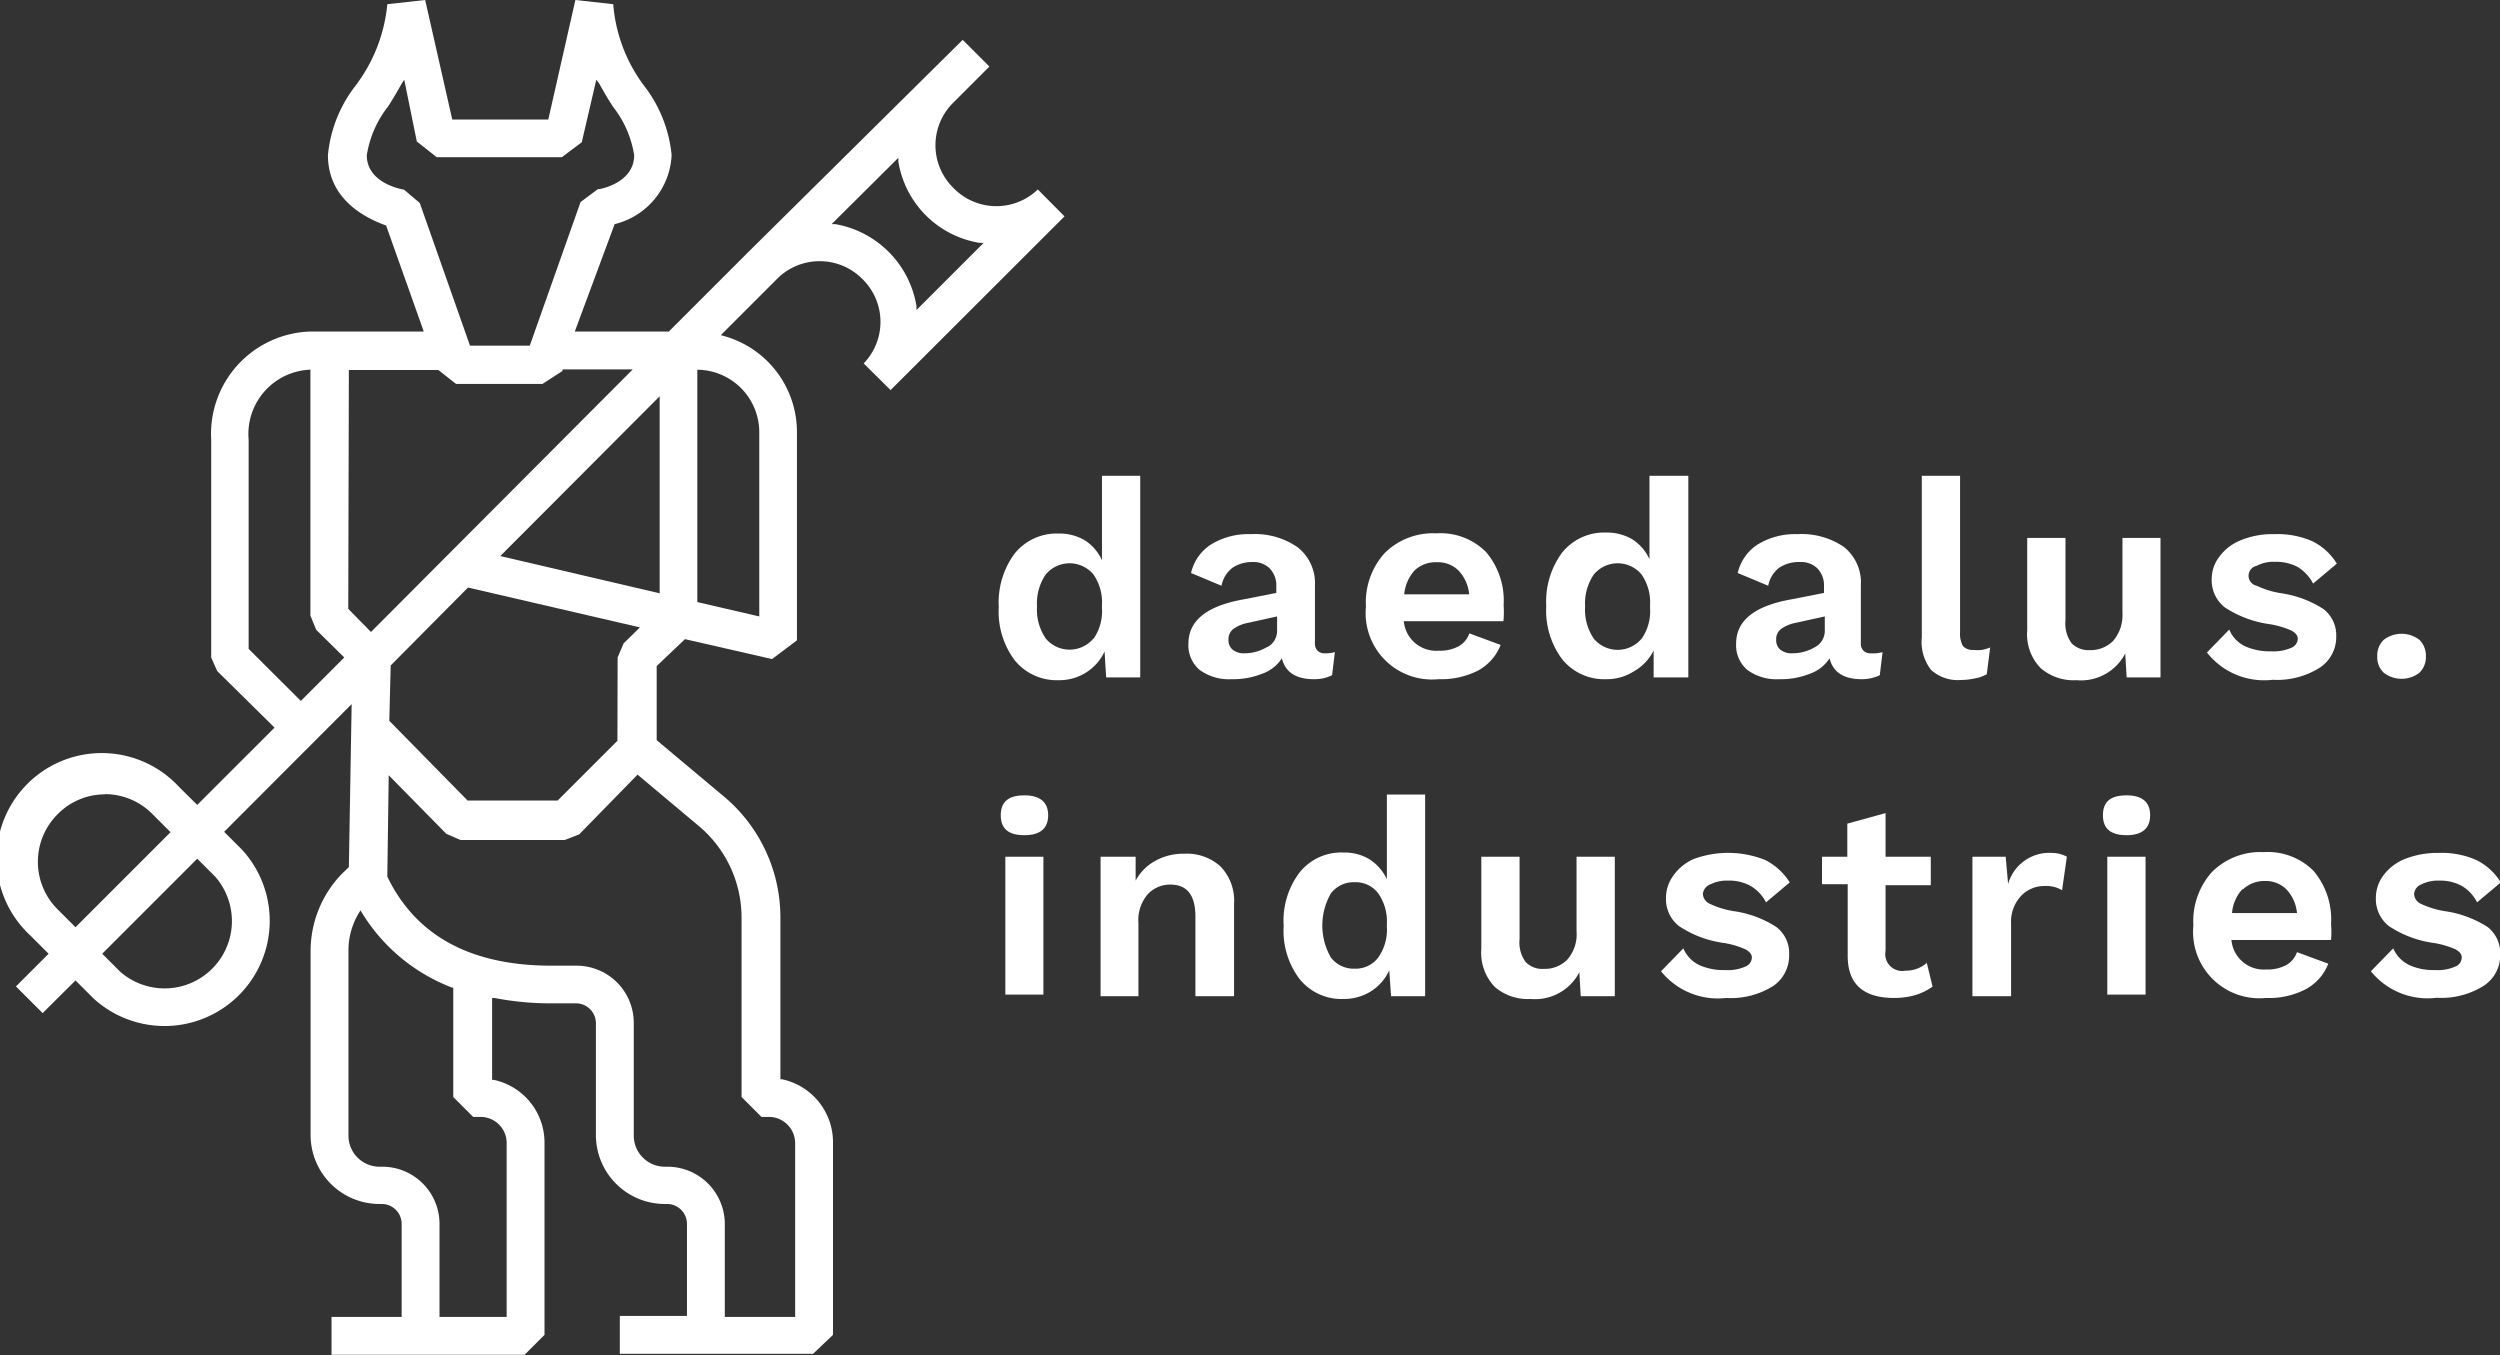 <svg xmlns="http://www.w3.org/2000/svg" viewBox="0 0 125.48 68.02"><rect x="0" y="0" width="125.48" height="68.02" fill="#333333" stroke="none"/><title>logo_</title><g id="logos"><path d="M57.23,23.88V34H55.52l-.08-1.3a2.46,2.46,0,0,1-.92,1.05,2.51,2.51,0,0,1-1.39.39,2.71,2.71,0,0,1-2.2-1,4.07,4.07,0,0,1-.8-2.67,4.13,4.13,0,0,1,.8-2.69,2.71,2.71,0,0,1,2.2-1,2.5,2.5,0,0,1,1.32.34,2.32,2.32,0,0,1,.86,1V23.88Zm-2.35,8.19a2.42,2.42,0,0,0,.43-1.55v-.14a2.46,2.46,0,0,0-.43-1.55,1.56,1.56,0,0,0-2.39,0,2.57,2.57,0,0,0-.44,1.61,2.57,2.57,0,0,0,.44,1.61,1.56,1.56,0,0,0,2.39,0Z" style="fill:#fff"/><path d="M67,32.73l-.14,1.16a2,2,0,0,1-.91.2c-.9,0-1.44-.35-1.61-1.05a1.93,1.93,0,0,1-1,.78,3.9,3.9,0,0,1-1.52.27,2.5,2.5,0,0,1-1.6-.46,1.61,1.61,0,0,1-.57-1.33c0-1.14.91-1.88,2.73-2.21l1.68-.33v-.33a1.23,1.23,0,0,0-.32-.89,1.15,1.15,0,0,0-.87-.33,1.78,1.78,0,0,0-1,.28,1.48,1.48,0,0,0-.56.91l-1.53-.64a2.32,2.32,0,0,1,1-1.43,3.59,3.59,0,0,1,2-.52,3.76,3.76,0,0,1,2.34.65A2.29,2.29,0,0,1,66,29.39v2.87a.52.52,0,0,0,.13.4.5.5,0,0,0,.39.13A1.56,1.56,0,0,0,67,32.73Zm-3.41-.24a.92.92,0,0,0,.51-.82v-.73l-1.5.33a1.82,1.82,0,0,0-.71.31.64.64,0,0,0-.23.52.62.62,0,0,0,.21.51.89.89,0,0,0,.59.18A2.2,2.2,0,0,0,63.57,32.49Z" style="fill:#fff"/><path d="M75.46,31.18h-5a1.63,1.63,0,0,0,1.75,1.48,2,2,0,0,0,1-.22,1.19,1.19,0,0,0,.54-.65l1.57.58a2.5,2.5,0,0,1-1.12,1.28,4.1,4.1,0,0,1-2,.44,3.33,3.33,0,0,1-3.64-3.64,3.69,3.69,0,0,1,.93-2.68,3.43,3.43,0,0,1,2.6-1,3.22,3.22,0,0,1,2.5.94,3.77,3.77,0,0,1,.88,2.67A4.77,4.77,0,0,1,75.46,31.18ZM71,28.63a2.09,2.09,0,0,0-.52,1.2h3.26a2,2,0,0,0-.53-1.19,1.47,1.47,0,0,0-1.09-.42A1.54,1.54,0,0,0,71,28.63Z" style="fill:#fff"/><path d="M84.74,23.88V34H83L83,32.65A2.46,2.46,0,0,1,82,33.7a2.51,2.51,0,0,1-1.39.39,2.71,2.71,0,0,1-2.2-1,4.07,4.07,0,0,1-.8-2.67,4.13,4.13,0,0,1,.8-2.69,2.71,2.71,0,0,1,2.2-1,2.5,2.5,0,0,1,1.32.34,2.32,2.32,0,0,1,.86,1V23.88Zm-2.35,8.19a2.42,2.42,0,0,0,.43-1.55v-.14a2.46,2.46,0,0,0-.43-1.55,1.56,1.56,0,0,0-2.39,0,2.57,2.57,0,0,0-.44,1.61A2.57,2.57,0,0,0,80,32.06a1.56,1.56,0,0,0,2.39,0Z" style="fill:#fff"/><path d="M94.49,32.73l-.14,1.16a2.06,2.06,0,0,1-.91.2c-.9,0-1.44-.35-1.61-1.05a1.93,1.93,0,0,1-1,.78,3.9,3.9,0,0,1-1.52.27,2.48,2.48,0,0,1-1.6-.46,1.61,1.61,0,0,1-.57-1.33c0-1.14.91-1.88,2.73-2.21l1.68-.33v-.33a1.23,1.23,0,0,0-.32-.89,1.15,1.15,0,0,0-.87-.33,1.78,1.78,0,0,0-1.05.28,1.48,1.48,0,0,0-.56.91l-1.53-.64a2.32,2.32,0,0,1,1-1.43,3.59,3.59,0,0,1,2-.52,3.76,3.76,0,0,1,2.34.65,2.29,2.29,0,0,1,.84,1.93v2.87a.52.52,0,0,0,.13.4.5.5,0,0,0,.39.13A1.61,1.61,0,0,0,94.49,32.73Zm-3.41-.24a.92.92,0,0,0,.51-.82v-.73l-1.5.33a1.82,1.82,0,0,0-.71.31.64.64,0,0,0-.23.52.62.62,0,0,0,.21.51.89.89,0,0,0,.59.18A2.2,2.2,0,0,0,91.08,32.49Z" style="fill:#fff"/><path d="M98.38,31.72a1.29,1.29,0,0,0,.14.7.65.65,0,0,0,.54.2,1.76,1.76,0,0,0,.42,0,2.48,2.48,0,0,0,.41-.12l-.17,1.34a1.83,1.83,0,0,1-.59.21,3.51,3.51,0,0,1-.71.08,2,2,0,0,1-1.49-.5A2.27,2.27,0,0,1,96.46,32V23.88h1.92Z" style="fill:#fff"/><path d="M108.44,27v7h-1.7l-.07-1.2a2.5,2.5,0,0,1-2.45,1.34,2.53,2.53,0,0,1-1.8-.61,2.44,2.44,0,0,1-.67-1.9V27h1.92v4.14a1.67,1.67,0,0,0,.31,1.15,1.18,1.18,0,0,0,.91.34,1.58,1.58,0,0,0,1.18-.47,2,2,0,0,0,.46-1.41V27Z" style="fill:#fff"/><path d="M110.77,32.75l1.12-1.15a1.61,1.61,0,0,0,.8.84,3,3,0,0,0,1.3.25,2.18,2.18,0,0,0,1-.17.51.51,0,0,0,.34-.46c0-.16-.11-.3-.32-.41a4.32,4.32,0,0,0-1.08-.32,5.42,5.42,0,0,1-2.27-.85,1.73,1.73,0,0,1-.65-1.42,1.82,1.82,0,0,1,.37-1.1,2.46,2.46,0,0,1,1.08-.84,4.16,4.16,0,0,1,1.7-.31,4.34,4.34,0,0,1,1.91.36,3,3,0,0,1,1.22,1.12l-1.19,1a2.14,2.14,0,0,0-.77-.83,2.29,2.29,0,0,0-1.14-.26,1.77,1.77,0,0,0-.92.2.51.51,0,0,0,0,1,4.4,4.4,0,0,0,1.19.37,5.33,5.33,0,0,1,2.16.8,1.66,1.66,0,0,1,.64,1.38,1.83,1.83,0,0,1-.84,1.57,4,4,0,0,1-2.35.6A3.65,3.65,0,0,1,110.77,32.75Z" style="fill:#fff"/><path d="M121.43,32.11a1.1,1.1,0,0,1,.33.83,1.08,1.08,0,0,1-.33.83,1.47,1.47,0,0,1-1.78,0,1.06,1.06,0,0,1-.33-.83,1.07,1.07,0,0,1,.33-.83,1.47,1.47,0,0,1,1.78,0Z" style="fill:#fff"/><path d="M50.23,40.92c0-.69.4-1,1.19-1s1.19.35,1.19,1-.39,1-1.19,1S50.23,41.6,50.23,40.92Zm2.14,9H50.46V43h1.91Z" style="fill:#fff"/><path d="M61.24,43.47a2.46,2.46,0,0,1,.7,1.89V50H60v-4c0-1.07-.42-1.6-1.25-1.6a1.53,1.53,0,0,0-1.14.48,2,2,0,0,0-.47,1.45V50H55.24V43H57L57,44.2a2.45,2.45,0,0,1,1-1,2.88,2.88,0,0,1,1.43-.35A2.53,2.53,0,0,1,61.24,43.47Z" style="fill:#fff"/><path d="M71.53,39.88V50H69.82l-.09-1.3a2.44,2.44,0,0,1-.91,1.05,2.54,2.54,0,0,1-1.4.39,2.69,2.69,0,0,1-2.19-1,4,4,0,0,1-.8-2.67,4,4,0,0,1,.8-2.68,2.67,2.67,0,0,1,2.19-1,2.45,2.45,0,0,1,1.32.34,2.42,2.42,0,0,1,.87,1V39.88Zm-2.36,8.19a2.42,2.42,0,0,0,.44-1.55v-.14a2.46,2.46,0,0,0-.44-1.55A1.42,1.42,0,0,0,68,44.28a1.44,1.44,0,0,0-1.2.56,3.23,3.23,0,0,0,0,3.22,1.44,1.44,0,0,0,1.2.56A1.42,1.42,0,0,0,69.17,48.07Z" style="fill:#fff"/><path d="M81.05,43v7H79.34l-.07-1.2a2.5,2.5,0,0,1-2.45,1.34,2.53,2.53,0,0,1-1.8-.61,2.48,2.48,0,0,1-.67-1.9V43h1.92v4.14a1.65,1.65,0,0,0,.31,1.15,1.16,1.16,0,0,0,.91.34,1.58,1.58,0,0,0,1.18-.47,1.92,1.92,0,0,0,.46-1.41V43Z" style="fill:#fff"/><path d="M83.37,48.75l1.12-1.15a1.64,1.64,0,0,0,.8.84,3,3,0,0,0,1.3.25,2.18,2.18,0,0,0,1-.17.5.5,0,0,0,.34-.46c0-.16-.11-.29-.32-.41a4.32,4.32,0,0,0-1.08-.32,5.31,5.31,0,0,1-2.26-.85,1.71,1.71,0,0,1-.65-1.42,1.88,1.88,0,0,1,.36-1.1A2.46,2.46,0,0,1,85,43.12a5,5,0,0,1,3.61.05,3.1,3.1,0,0,1,1.22,1.12l-1.19,1a2,2,0,0,0-.77-.82,2.19,2.19,0,0,0-1.14-.27,1.83,1.83,0,0,0-.91.2.57.57,0,0,0-.35.47.58.58,0,0,0,.34.49,4.4,4.4,0,0,0,1.19.37,5.27,5.27,0,0,1,2.16.8,1.64,1.64,0,0,1,.64,1.38A1.84,1.84,0,0,1,89,49.49a4,4,0,0,1-2.36.6A3.66,3.66,0,0,1,83.37,48.75Z" style="fill:#fff"/><path d="M97,49.52a2.93,2.93,0,0,1-.85.42,3.79,3.79,0,0,1-1.07.15c-1.56,0-2.34-.7-2.34-2.11v-3.6H91.45V43h1.27V41.34l1.92-.53V43h2.27v1.43H94.64v3.29a.85.85,0,0,0,1,1,1.59,1.59,0,0,0,1.07-.39Z" style="fill:#fff"/><path d="M103.74,43l-.24,1.68a1.59,1.59,0,0,0-.88-.21,1.61,1.61,0,0,0-1.18.5,1.89,1.89,0,0,0-.5,1.39V50H99V43h1.67l.12,1.37A2.15,2.15,0,0,1,103,42.81,1.57,1.57,0,0,1,103.74,43Z" style="fill:#fff"/><path d="M105.55,40.92c0-.69.39-1,1.19-1s1.18.35,1.18,1-.39,1-1.18,1S105.55,41.6,105.55,40.92Zm2.14,9h-1.92V43h1.92Z" style="fill:#fff"/><path d="M117,47.18h-5a1.63,1.63,0,0,0,1.75,1.48,2,2,0,0,0,1-.22,1.19,1.19,0,0,0,.54-.65l1.57.58a2.44,2.44,0,0,1-1.13,1.28,4,4,0,0,1-2,.44,3.33,3.33,0,0,1-3.64-3.64,3.69,3.69,0,0,1,.93-2.68,3.43,3.43,0,0,1,2.6-1,3.24,3.24,0,0,1,2.5.94,3.77,3.77,0,0,1,.88,2.67A4.68,4.68,0,0,1,117,47.18Zm-4.45-2.55a2,2,0,0,0-.52,1.2h3.26a2,2,0,0,0-.53-1.19,1.47,1.47,0,0,0-1.09-.42A1.54,1.54,0,0,0,112.59,44.63Z" style="fill:#fff"/><path d="M119,48.75l1.12-1.15a1.66,1.66,0,0,0,.81.84,2.94,2.94,0,0,0,1.29.25,2.18,2.18,0,0,0,1-.17.5.5,0,0,0,.34-.46c0-.16-.1-.29-.31-.41a4.43,4.43,0,0,0-1.09-.32,5.37,5.37,0,0,1-2.26-.85,1.73,1.73,0,0,1-.65-1.42,1.88,1.88,0,0,1,.36-1.1,2.52,2.52,0,0,1,1.08-.84,4.42,4.42,0,0,1,1.71-.31,4.29,4.29,0,0,1,1.9.36,3,3,0,0,1,1.22,1.12l-1.19,1a2,2,0,0,0-.76-.82,2.24,2.24,0,0,0-1.14-.27,1.85,1.85,0,0,0-.92.2.55.55,0,0,0-.34.47.56.56,0,0,0,.33.49,4.53,4.53,0,0,0,1.19.37,5.38,5.38,0,0,1,2.17.8,1.66,1.66,0,0,1,.63,1.38,1.82,1.82,0,0,1-.83,1.57,4,4,0,0,1-2.36.6A3.66,3.66,0,0,1,119,48.75Z" style="fill:#fff"/><path d="M16.64,68v-1.9h3.52V61.43a1,1,0,0,0-1-1h-.14A3.46,3.46,0,0,1,15.59,57V47.74a5.57,5.57,0,0,1,1.55-3.86l.37-.36.14-8.18-6.4,6.41.9.9a5.28,5.28,0,0,1-7.46,7.46l-.9-.9L2.14,50.85.8,49.51l1.64-1.64-.9-.9A5.28,5.28,0,1,1,9,39.51l.9.89,3.88-3.88L10.9,33.68,10.6,33V22.07a5.14,5.14,0,0,1,5-5.43h5.67l-1.89-5.32c-.73-.27-2.92-1.14-2.92-3.53a6.67,6.67,0,0,1,1.34-3.43A8,8,0,0,0,19.44.21L21.34,0,22.7,6h4.82l1.36-6,1.9.21a7.84,7.84,0,0,0,1.56,4.11,6.72,6.72,0,0,1,1.37,3.47,3.75,3.75,0,0,1-2.86,3.46l-2,5.39h4.72l4-4L48.32,2l1.34,1.34-1.8,1.8a3,3,0,0,0,0,4.3,3,3,0,0,0,4.23.07l1.34,1.35L44.7,19.58l-1.35-1.34A3,3,0,0,0,43.28,14a3,3,0,0,0-2.15-.89A3,3,0,0,0,39,14l-2.82,2.82.17.05A5,5,0,0,1,40,21.68V32.14l-1.25.94-4.37-1-1.42,1.35,0,3.72,3.39,2.84A7.92,7.92,0,0,1,39.17,46v8.17l.08,0a3.23,3.23,0,0,1,2.56,3.14V67l-1,.95H31.11v-1.9h3.37V61.43a1,1,0,0,0-1-1h-.14A3.46,3.46,0,0,1,29.91,57V51.36a1,1,0,0,0-1-1H27.69a14.79,14.79,0,0,1-2.87-.27l-.12,0v4.11l.08,0a3.22,3.22,0,0,1,2.55,3.14V67l-1,1Zm2.8-24c1.45,3,4.22,4.47,8.25,4.47h1.24a2.87,2.87,0,0,1,2.88,2.87V57a1.56,1.56,0,0,0,1.56,1.56h.14a2.88,2.88,0,0,1,2.87,2.88v4.66h3.53V57.37a1.32,1.32,0,0,0-1.32-1.31h-.37l-1-1,0-9a6,6,0,0,0-2.18-4.63L32,38.88l-2.93,3-.72.28H23.11l-.71-.31-2.89-2.94Zm-1.38,1.75a3.62,3.62,0,0,0-.57,2V57a1.56,1.56,0,0,0,1.56,1.56h.14a2.87,2.87,0,0,1,2.87,2.88v4.66h3.37V57.37a1.31,1.31,0,0,0-1.31-1.31h-.37l-1-1,0-5.49-.06,0a9.12,9.12,0,0,1-4.52-3.75l-.08-.13ZM5.13,47.87l.9.9A3.38,3.38,0,0,0,10.8,44l-.9-.9Zm.14-8a3.32,3.32,0,0,0-2.38,1,3.37,3.37,0,0,0,0,4.77l.9.9,4.77-4.77-.9-.9A3.34,3.34,0,0,0,5.27,39.86Zm14.34-6.47-.07,2.78,3.93,4,4.52,0,3-3L31,33l.3-.71.82-.8-8.63-2ZM15.48,18.56a3.23,3.23,0,0,0-3,3.51v10.5l2.62,2.61L17.28,33l-1.41-1.39-.29-.71V18.55Zm2,12,1.14,1.16L31.76,18.54H28.23l0,.08-1,.65-4.34,0L22,18.57l-4.49,0ZM35,30.22l3.11.72V21.68a3.14,3.14,0,0,0-3-3.12H35Zm-9.89-2.31,8,1.87,0-9.89ZM20.16,4.2c-.22.4-.45.78-.67,1.13a5.29,5.29,0,0,0-1.08,2.46c0,1.38,1.68,1.7,1.87,1.73l.79.67,2.52,7.16h3l2.55-7.21L30,9.5c.15,0,1.83-.33,1.83-1.71a5.22,5.22,0,0,0-1.06-2.43c-.25-.38-.47-.76-.69-1.16L29.93,4,29.2,7.14l-1,.75-6.28,0-1-.79L20.29,4Zm21.58,7.05.19,0A5,5,0,0,1,46,15.36l0,.2,3.37-3.37-.2,0a4.93,4.93,0,0,1-4.08-4.08l0-.19Z" style="fill:#fff"/></g></svg>